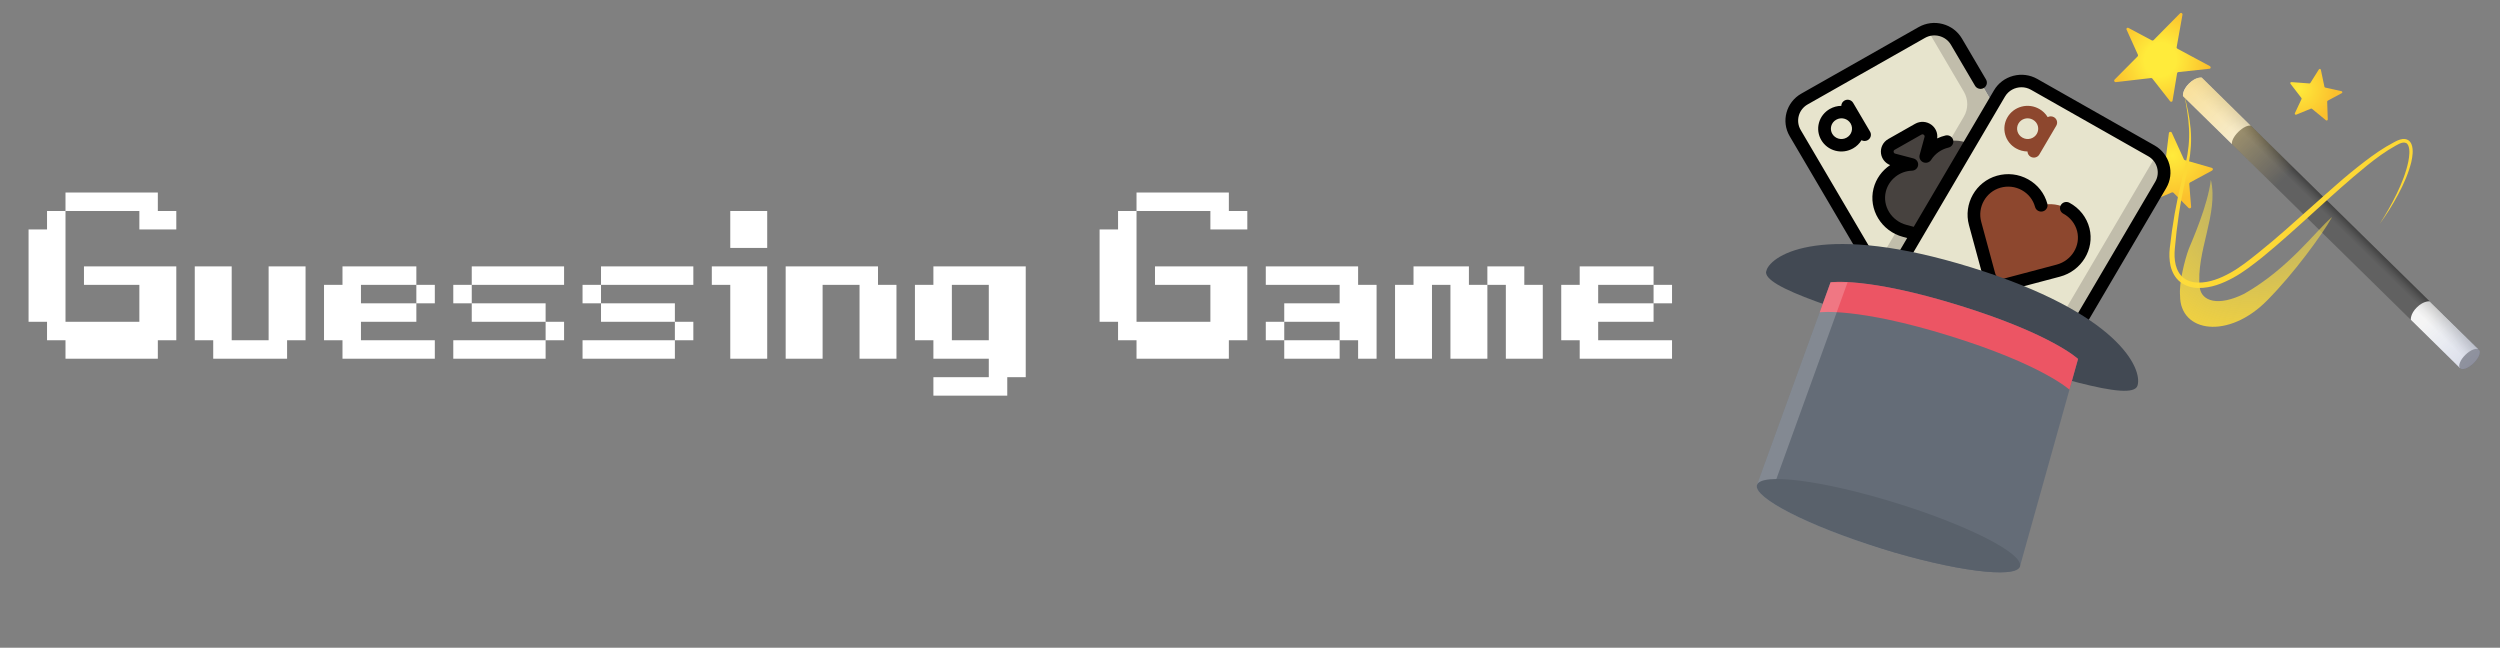 <svg width="220" height="57" viewBox="0 0 220 57" fill="none" xmlns="http://www.w3.org/2000/svg">
<rect x="0" y="0" width="220" height="57" fill="#808080" stroke="none"/>
<path d="M5.764 31.567V29.942H4.139V28.317H2.514V20.192H4.139V18.567H5.764V28.317H12.264V25.067H7.389V23.442H15.514V29.942H13.889V31.567H5.764ZM12.264 20.192V18.567H5.764V16.942H13.889V18.567H15.514V20.192H12.264ZM18.764 31.567V29.942H17.139V23.442H20.389V29.942H23.639V23.442H26.889V29.942H25.264V31.567H18.764ZM36.639 26.692V25.067H38.264V26.692H36.639ZM30.139 31.567V29.942H28.514V25.067H30.139V23.442H36.639V25.067H31.764V26.692H36.639V28.317H31.764V29.942H38.264V31.567H30.139ZM39.889 31.567V29.942H48.014V31.567H39.889ZM48.014 29.942V28.317H49.639V29.942H48.014ZM41.514 28.317V26.692H48.014V28.317H41.514ZM39.889 26.692V25.067H41.514V26.692H39.889ZM41.514 25.067V23.442H49.639V25.067H41.514ZM51.264 31.567V29.942H59.389V31.567H51.264ZM59.389 29.942V28.317H61.014V29.942H59.389ZM52.889 28.317V26.692H59.389V28.317H52.889ZM51.264 26.692V25.067H52.889V26.692H51.264ZM52.889 25.067V23.442H61.014V25.067H52.889ZM64.264 31.567V25.067H62.639V23.442H67.514V31.567H64.264ZM64.264 21.817V18.567H67.514V21.817H64.264ZM69.139 31.567V23.442H77.264V25.067H78.889V31.567H75.639V25.067H72.389V31.567H69.139ZM87.014 29.942V25.067H83.764V29.942H87.014ZM82.139 34.817V33.192H87.014V31.567H82.139V29.942H80.514V25.067H82.139V23.442H90.264V33.192H88.639V34.817H82.139ZM100.014 31.567V29.942H98.389V28.317H96.764V20.192H98.389V18.567H100.014V28.317H106.514V25.067H101.639V23.442H109.764V29.942H108.139V31.567H100.014ZM106.514 20.192V18.567H100.014V16.942H108.139V18.567H109.764V20.192H106.514ZM113.014 31.567V29.942H117.889V31.567H113.014ZM111.389 29.942V28.317H113.014V29.942H111.389ZM119.514 31.567V29.942H117.889V28.317H113.014V26.692H117.889V25.067H111.389V23.442H119.514V25.067H121.139V31.567H119.514ZM122.764 31.567V25.067H124.389V23.442H129.264V25.067H130.889V31.567H127.639V25.067H126.014V31.567H122.764ZM132.514 31.567V25.067H130.889V23.442H134.139V25.067H135.764V31.567H132.514ZM145.514 26.692V25.067H147.139V26.692H145.514ZM139.014 31.567V29.942H137.389V25.067H139.014V23.442H145.514V25.067H140.639V26.692H145.514V28.317H140.639V29.942H147.139V31.567H139.014Z" fill="white"/>
<g clip-path="url(#clip0_17_35)">
<path d="M218.172 30.801L216.513 32.428L192.101 8.452L193.757 6.825L218.172 30.801Z" fill="url(#paint0_linear_17_35)"/>
<path d="M192.636 7.348C192.034 7.939 192.101 8.449 192.101 8.449L196.414 12.686C196.358 12.436 196.575 11.997 196.971 11.606C197.367 11.217 197.814 11.004 198.071 11.059L193.757 6.822C193.757 6.825 193.241 6.757 192.636 7.348Z" fill="url(#paint1_linear_17_35)"/>
<path d="M212.689 27.043C212.087 27.634 212.154 28.144 212.154 28.144L216.478 32.394C216.422 32.144 216.628 31.692 217.024 31.3C217.42 30.912 217.883 30.709 218.137 30.764L213.81 26.517C213.81 26.517 213.291 26.452 212.689 27.043Z" fill="url(#paint2_linear_17_35)"/>
<path d="M218.147 30.776C217.944 30.577 217.409 30.78 216.951 31.229C216.493 31.679 216.287 32.205 216.489 32.404C216.692 32.603 217.227 32.4 217.685 31.95C218.143 31.501 218.349 30.975 218.147 30.776Z" fill="#9E9E9E"/>
<path opacity="0.85" d="M192.106 8.457L210.289 26.312C210.492 26.512 211.027 26.31 211.482 25.86C211.94 25.411 212.146 24.885 211.942 24.688L193.76 6.83C193.76 6.83 193.257 6.72 192.633 7.351C192.01 7.981 192.106 8.457 192.106 8.457Z" fill="url(#paint3_linear_17_35)"/>
<path opacity="0.22" d="M198.322 14.562L216.505 32.417C216.708 32.617 217.243 32.415 217.698 31.965C218.156 31.516 218.362 30.99 218.159 30.793L199.978 12.933C199.978 12.933 199.475 12.822 198.852 13.453C198.231 14.086 198.322 14.562 198.322 14.562Z" fill="url(#paint4_linear_17_35)"/>
<path d="M190.056 15.671L188.461 14.1C188.373 14.013 188.445 13.863 188.571 13.876L190.442 14.079C190.514 14.086 190.581 14.037 190.589 13.963L190.862 11.713C190.878 11.582 191.06 11.553 191.116 11.677L192.184 14.021C192.2 14.055 192.232 14.081 192.269 14.092L194.637 14.77C194.752 14.801 194.768 14.954 194.664 15.009L192.724 16.058C192.701 16.07 192.683 16.088 192.671 16.111C192.658 16.133 192.653 16.158 192.654 16.184L192.82 18.197C192.823 18.224 192.817 18.25 192.803 18.274C192.789 18.297 192.768 18.315 192.743 18.326C192.718 18.338 192.691 18.341 192.664 18.336C192.637 18.331 192.612 18.319 192.593 18.299L191.268 16.964C191.231 16.925 191.169 16.914 191.119 16.935L189.473 17.642C189.36 17.69 189.245 17.577 189.299 17.466L190.086 15.813C190.107 15.768 190.096 15.711 190.056 15.671Z" fill="url(#paint5_radial_17_35)"/>
<path d="M201.948 9.963L202.534 8.717C202.55 8.686 202.545 8.649 202.523 8.623L201.563 7.374C201.512 7.309 201.565 7.219 201.646 7.225L203.224 7.343C203.259 7.345 203.294 7.33 203.313 7.298L204.062 6.108C204.107 6.037 204.22 6.055 204.236 6.139L204.549 7.632C204.557 7.669 204.584 7.698 204.621 7.706L206.053 8.024C206.138 8.042 206.154 8.155 206.077 8.197L204.843 8.859C204.828 8.867 204.815 8.879 204.806 8.894C204.797 8.909 204.792 8.926 204.792 8.943L204.843 10.51C204.846 10.591 204.75 10.636 204.685 10.586L203.457 9.577C203.43 9.553 203.393 9.548 203.358 9.561L202.068 10.092C201.991 10.121 201.91 10.039 201.948 9.963Z" fill="url(#paint6_radial_17_35)"/>
<path d="M188.138 4.822L187.137 2.607C187.086 2.497 187.198 2.399 187.305 2.457L189.36 3.553C189.409 3.579 189.468 3.574 189.505 3.54L191.849 1.167C191.924 1.096 192.058 1.156 192.063 1.264L191.541 4.176C191.544 4.221 191.571 4.263 191.614 4.286L194.469 5.819C194.573 5.876 194.562 6.024 194.453 6.047L191.672 6.347C191.649 6.353 191.627 6.366 191.612 6.384C191.596 6.402 191.586 6.425 191.584 6.449L191.185 8.854C191.177 8.956 191.052 8.996 190.974 8.917L189.401 6.907C189.371 6.878 189.331 6.862 189.291 6.867L186.192 7.227C186.074 7.238 185.997 7.093 186.077 7.012L188.116 4.957C188.148 4.922 188.156 4.87 188.138 4.822Z" fill="url(#paint7_radial_17_35)"/>
<path d="M192.21 8.334C192.467 9.317 192.689 10.313 192.775 11.33C192.869 12.347 192.794 13.38 192.609 14.383C192.419 15.387 192.181 16.373 191.994 17.366C191.806 18.36 191.656 19.358 191.539 20.362C191.48 20.864 191.437 21.369 191.386 21.871C191.338 22.362 191.351 22.849 191.461 23.311C191.579 23.766 191.801 24.189 192.165 24.462C192.523 24.738 192.989 24.869 193.468 24.869C194.434 24.875 195.397 24.494 196.267 24.01C197.142 23.524 197.937 22.885 198.731 22.247C200.326 20.975 201.844 19.6 203.372 18.236C204.137 17.553 204.899 16.87 205.675 16.197C206.446 15.519 207.241 14.864 208.06 14.239C208.876 13.611 209.729 13.014 210.655 12.528C210.88 12.407 211.129 12.273 211.429 12.234C211.581 12.221 211.75 12.236 211.9 12.32C212.049 12.405 212.143 12.544 212.205 12.678C212.317 12.954 212.325 13.227 212.312 13.49C212.296 13.753 212.253 14.01 212.194 14.263C211.945 15.267 211.52 16.205 211.041 17.109C210.8 17.561 210.543 18.002 210.273 18.436C210 18.867 209.711 19.29 209.416 19.705C209.962 18.843 210.471 17.96 210.912 17.048C211.351 16.136 211.734 15.188 211.934 14.213C211.98 13.968 212.017 13.724 212.025 13.482C212.033 13.24 212.012 12.996 211.926 12.801C211.881 12.707 211.822 12.628 211.742 12.588C211.664 12.549 211.565 12.539 211.461 12.549C211.247 12.581 211.033 12.694 210.811 12.822C209.927 13.314 209.103 13.916 208.311 14.557C205.143 17.122 202.264 20.044 199.069 22.651C198.263 23.29 197.444 23.936 196.516 24.444C195.595 24.943 194.573 25.356 193.457 25.343C192.906 25.337 192.325 25.18 191.87 24.822C191.408 24.467 191.14 23.936 191.011 23.413C190.894 22.885 190.88 22.344 190.942 21.826C191.006 21.322 191.06 20.814 191.132 20.31C191.276 19.301 191.453 18.297 191.664 17.301C191.878 16.305 192.135 15.319 192.352 14.334C192.572 13.351 192.687 12.347 192.633 11.338C192.585 10.331 192.411 9.33 192.21 8.334Z" fill="#FDD835"/>
<path d="M194.557 15.826C195.258 18.783 193.219 22.176 193.578 25.308C193.738 26.504 195.194 26.996 197.501 25.847C201.453 23.592 203.786 20.302 205.234 19.088C204.303 20.72 201.849 24.073 199.54 26.404C196.114 29.913 191.833 29.264 191.846 26.01C191.739 24.919 192.275 22.809 192.604 21.926C192.96 21.056 194.273 18.094 194.557 15.826Z" fill="url(#paint8_radial_17_35)"/>
</g>
<g clip-path="url(#clip1_17_35)">
<path d="M181.776 24.401L171.456 30.253C170.387 30.859 169.02 30.499 168.403 29.449L157.976 11.712C157.359 10.662 157.725 9.32 158.794 8.714L169.114 2.862C170.183 2.256 171.55 2.616 172.167 3.665L182.594 21.403C183.211 22.453 182.845 23.795 181.776 24.401Z" fill="#E7E4CD"/>
<path d="M182.695 21.576L182.594 21.403L182.594 21.403L178.512 14.46L174.433 7.521L172.166 3.665C171.646 2.78 170.592 2.385 169.633 2.648L172.82 8.069C173.219 8.748 173.219 9.585 172.82 10.264L164.973 23.613L168.505 29.622C169.122 30.671 170.488 31.031 171.557 30.425L181.877 24.573C182.946 23.967 183.312 22.625 182.695 21.576Z" fill="#C1BDAB"/>
<path d="M172.86 12.493C171.528 12.117 170.158 12.68 169.468 13.776L169.9 12.193C170.072 11.563 169.383 11.044 168.808 11.37L166.449 12.707C165.875 13.033 165.988 13.879 166.629 14.047L168.241 14.472C166.93 14.511 165.748 15.394 165.414 16.715C165.015 18.293 166.015 19.893 167.613 20.317L172.225 21.539C172.872 21.71 173.535 21.334 173.708 20.698L174.936 16.165C175.362 14.593 174.451 12.943 172.86 12.493Z" fill="#47423F"/>
<path d="M176.664 34.814L166.343 28.962C165.275 28.356 164.909 27.014 165.526 25.964L175.953 8.227C176.57 7.177 177.936 6.818 179.005 7.424L189.325 13.275C190.394 13.881 190.76 15.223 190.143 16.273L179.716 34.011C179.099 35.06 177.732 35.42 176.664 34.814Z" fill="#E7E4CD"/>
<path d="M189.774 13.61L179.103 31.762C178.486 32.812 177.119 33.172 176.05 32.566L165.307 26.474C165.04 27.416 165.442 28.451 166.343 28.962L176.664 34.814C177.732 35.42 179.099 35.06 179.716 34.011L190.143 16.273C190.664 15.388 190.484 14.294 189.774 13.61Z" fill="#C1BDAB"/>
<path d="M180.747 10.312C180.571 10.212 180.363 10.217 180.197 10.307C180.016 10.005 179.759 9.76 179.459 9.589C179.457 9.588 179.455 9.588 179.453 9.587C179.452 9.586 179.45 9.585 179.448 9.584C178.995 9.327 178.443 9.239 177.899 9.382C176.811 9.668 176.163 10.77 176.455 11.838C176.601 12.372 176.954 12.799 177.407 13.056C177.409 13.056 177.411 13.057 177.413 13.058C177.414 13.059 177.416 13.06 177.418 13.061C177.718 13.232 178.063 13.327 178.42 13.331C178.424 13.517 178.523 13.696 178.699 13.796C178.966 13.947 179.308 13.858 179.462 13.595L180.952 11.061C181.106 10.799 181.014 10.463 180.747 10.312ZM177.976 12.112L177.976 12.111C177.974 12.11 177.972 12.11 177.97 12.109C177.969 12.108 177.967 12.107 177.966 12.106L177.966 12.106C177.752 11.985 177.598 11.789 177.534 11.555C177.402 11.071 177.696 10.572 178.188 10.442C178.427 10.379 178.676 10.412 178.89 10.533L178.89 10.534C178.892 10.534 178.894 10.535 178.896 10.536C178.897 10.537 178.899 10.538 178.9 10.539L178.9 10.539C179.115 10.66 179.268 10.856 179.332 11.09C179.397 11.329 179.358 11.57 179.244 11.77L179.233 11.789C179.114 11.986 178.92 12.139 178.678 12.203C178.439 12.266 178.19 12.233 177.976 12.112Z" fill="#8D472E"/>
<path d="M174.922 31.926C175.098 32.026 175.306 32.02 175.471 31.93C175.653 32.232 175.909 32.478 176.21 32.648C176.212 32.649 176.213 32.65 176.215 32.651C176.217 32.652 176.218 32.653 176.22 32.654C176.673 32.911 177.226 32.999 177.77 32.856C178.858 32.57 179.506 31.468 179.214 30.399C179.068 29.865 178.714 29.439 178.261 29.182C178.259 29.181 178.258 29.18 178.256 29.179C178.254 29.178 178.253 29.177 178.251 29.176C177.95 29.006 177.606 28.91 177.249 28.907C177.245 28.721 177.146 28.541 176.97 28.442C176.702 28.29 176.361 28.38 176.207 28.642L174.717 31.176C174.563 31.439 174.654 31.774 174.922 31.926ZM177.693 30.126L177.693 30.126C177.695 30.127 177.696 30.128 177.698 30.129C177.7 30.13 177.701 30.131 177.703 30.132L177.703 30.131C177.917 30.253 178.07 30.449 178.134 30.683C178.266 31.167 177.973 31.666 177.48 31.796C177.242 31.858 176.992 31.826 176.778 31.705L176.778 31.704C176.777 31.703 176.775 31.702 176.773 31.701C176.772 31.7 176.77 31.699 176.768 31.698L176.768 31.699C176.554 31.577 176.401 31.381 176.337 31.147C176.272 30.909 176.31 30.667 176.425 30.468L176.435 30.449C176.554 30.252 176.748 30.098 176.991 30.035C177.229 29.972 177.479 30.004 177.693 30.126Z" fill="#8D472E"/>
<path d="M181.131 23.816L176.519 25.038C175.873 25.209 175.209 24.832 175.036 24.197L173.808 19.663C173.382 18.092 174.293 16.442 175.884 15.992C177.51 15.532 179.193 16.472 179.626 18.071C181.252 17.64 182.923 18.601 183.33 20.214C183.729 21.792 182.729 23.392 181.131 23.816Z" fill="#8D472E"/>
<path d="M162.313 8.849C162.137 8.949 162.038 9.128 162.034 9.314C161.677 9.318 161.333 9.413 161.032 9.584C161.03 9.584 161.029 9.586 161.027 9.587C161.025 9.587 161.024 9.588 161.022 9.589C160.569 9.846 160.215 10.273 160.069 10.807C159.777 11.875 160.425 12.977 161.513 13.263C162.057 13.406 162.61 13.318 163.063 13.061C163.065 13.06 163.066 13.059 163.068 13.058C163.07 13.058 163.071 13.057 163.073 13.056C163.374 12.885 163.63 12.64 163.812 12.338C163.977 12.428 164.185 12.433 164.361 12.333C164.629 12.182 164.72 11.846 164.566 11.584L163.076 9.05C162.922 8.787 162.58 8.698 162.313 8.849ZM162.946 11.555C162.882 11.789 162.729 11.985 162.515 12.106L162.515 12.106C162.513 12.107 162.511 12.108 162.509 12.109C162.508 12.11 162.506 12.111 162.505 12.111L162.505 12.112C162.291 12.233 162.042 12.266 161.803 12.203C161.31 12.073 161.017 11.574 161.149 11.09C161.213 10.856 161.366 10.66 161.58 10.539L161.58 10.539C161.582 10.538 161.584 10.537 161.586 10.536C161.587 10.535 161.589 10.534 161.59 10.534L161.59 10.533C161.804 10.412 162.054 10.379 162.292 10.442C162.535 10.506 162.729 10.659 162.848 10.856L162.859 10.875C162.973 11.075 163.011 11.316 162.946 11.555Z" fill="black"/>
<path d="M189.605 12.8L179.284 6.948C178.638 6.582 177.886 6.485 177.165 6.674C176.444 6.864 175.842 7.318 175.469 7.952L168.41 19.96L167.759 19.787C166.443 19.439 165.634 18.12 165.956 16.847C166.22 15.804 167.166 15.053 168.257 15.02C168.534 15.012 168.763 14.805 168.795 14.535C168.827 14.265 168.653 14.012 168.385 13.942L166.773 13.518C166.669 13.49 166.643 13.41 166.637 13.365C166.631 13.32 166.635 13.236 166.728 13.183L169.087 11.845C169.181 11.792 169.257 11.831 169.294 11.859C169.33 11.886 169.388 11.948 169.36 12.051L168.928 13.634C168.857 13.897 168.992 14.172 169.246 14.28C169.501 14.387 169.797 14.296 169.943 14.065C170.282 13.527 170.836 13.135 171.465 12.989C171.765 12.92 171.951 12.624 171.881 12.329C171.81 12.034 171.509 11.852 171.209 11.921C170.953 11.981 170.706 12.068 170.472 12.18C170.536 11.727 170.35 11.272 169.974 10.988C169.554 10.672 168.987 10.636 168.529 10.895L166.17 12.233C165.712 12.492 165.46 12.993 165.529 13.508C165.591 13.971 165.9 14.357 166.333 14.528C165.623 15.003 165.088 15.725 164.872 16.583C164.404 18.431 165.569 20.344 167.468 20.847L167.832 20.943L165.94 24.162L158.46 11.438C157.998 10.652 158.273 9.643 159.073 9.189L169.394 3.337C169.781 3.117 170.233 3.059 170.665 3.173C171.097 3.287 171.459 3.559 171.683 3.94L173.803 7.547C173.958 7.809 174.299 7.899 174.566 7.748C174.834 7.596 174.925 7.261 174.771 6.998L172.65 3.391C172.277 2.757 171.675 2.303 170.954 2.113C170.234 1.923 169.481 2.021 168.835 2.387L158.515 8.239C157.181 8.995 156.722 10.676 157.492 11.986L165.295 25.259L165.042 25.69C164.272 27 164.73 28.681 166.064 29.437L176.384 35.289C176.815 35.533 177.292 35.658 177.776 35.658C178.019 35.658 178.263 35.626 178.504 35.563C179.225 35.373 179.827 34.919 180.2 34.285L190.627 16.547C191.397 15.238 190.938 13.556 189.605 12.8ZM189.659 15.999L179.232 33.736C179.008 34.117 178.647 34.389 178.215 34.503C177.782 34.617 177.331 34.559 176.943 34.339L166.623 28.487C166.235 28.267 165.958 27.912 165.842 27.488C165.726 27.063 165.786 26.619 166.01 26.239L176.437 8.501C176.747 7.974 177.311 7.678 177.891 7.678C178.175 7.678 178.463 7.749 178.726 7.899L189.046 13.751C189.846 14.204 190.121 15.213 189.659 15.999Z" fill="black"/>
<path d="M182.103 17.839C181.831 17.696 181.492 17.795 181.346 18.062C181.2 18.329 181.301 18.661 181.573 18.805C182.179 19.126 182.622 19.688 182.788 20.346C183.11 21.618 182.301 22.937 180.985 23.286L176.374 24.508C176.205 24.552 176.03 24.53 175.879 24.445C175.729 24.359 175.621 24.221 175.576 24.055L174.348 19.522C173.998 18.229 174.756 16.881 176.039 16.519C176.678 16.338 177.349 16.415 177.926 16.736C178.503 17.057 178.915 17.581 179.086 18.212C179.165 18.505 179.471 18.68 179.769 18.601C180.068 18.523 180.245 18.223 180.166 17.93C179.917 17.012 179.317 16.249 178.476 15.781C177.636 15.314 176.66 15.201 175.73 15.464C173.867 15.991 172.763 17.938 173.268 19.805L174.497 24.338C174.618 24.787 174.911 25.163 175.32 25.395C175.593 25.549 175.895 25.628 176.201 25.628C176.355 25.628 176.511 25.608 176.665 25.567L181.276 24.345C183.175 23.842 184.34 21.929 183.872 20.082C183.63 19.124 182.985 18.307 182.103 17.839Z" fill="black"/>
</g>
<g clip-path="url(#clip2_17_35)">
<path d="M155.432 23.825C155.906 22.348 160.521 19.521 173.482 23.535C186.442 27.549 188.572 32.465 188.098 33.941C187.624 35.418 180.356 33.014 171.335 30.22C162.316 27.427 154.958 25.301 155.432 23.825Z" fill="#424953"/>
<path d="M165.542 48.266C171.931 50.245 177.399 50.951 177.755 49.844L182.868 31.587C182.868 31.587 180.575 29.407 172.409 26.878C164.242 24.349 161.091 24.843 161.091 24.843L154.615 42.678C154.26 43.785 159.152 46.287 165.542 48.266Z" fill="#646C77"/>
<path d="M160.131 27.485C160.131 27.485 163.384 27.022 171.55 29.551C179.717 32.08 182.111 34.291 182.111 34.291L182.868 31.587C182.868 31.587 180.575 29.407 172.409 26.878C164.242 24.349 161.091 24.843 161.091 24.843L160.131 27.485Z" fill="#EC5564"/>
<g opacity="0.2">
<path d="M165.542 48.266C165.77 48.337 165.997 48.406 166.223 48.473C160.17 46.532 155.634 44.167 155.977 43.1L162.589 24.834L161.091 24.843L154.615 42.678C154.26 43.785 159.152 46.287 165.542 48.266Z" fill="white"/>
</g>
<path d="M154.615 42.678C154.971 41.571 160.439 42.277 166.829 44.256C173.219 46.235 178.11 48.737 177.755 49.844C177.399 50.951 171.931 50.245 165.542 48.266C159.152 46.287 154.26 43.785 154.615 42.678Z" fill="#59616B"/>
</g>
<defs>
<linearGradient id="paint0_linear_17_35" x1="204.307" y1="20.44" x2="205.934" y2="18.783" gradientUnits="userSpaceOnUse">
<stop offset="0.595" stop-color="#616161"/>
<stop offset="0.775" stop-color="#565656"/>
<stop offset="1" stop-color="#424242"/>
</linearGradient>
<linearGradient id="paint1_linear_17_35" x1="194.257" y1="10.281" x2="196.04" y2="8.466" gradientUnits="userSpaceOnUse">
<stop offset="0.262" stop-color="#F5F5F5"/>
<stop offset="0.466" stop-color="#EAEAEA"/>
<stop offset="0.822" stop-color="#CDCDCD"/>
<stop offset="0.989" stop-color="#BDBDBD"/>
</linearGradient>
<linearGradient id="paint2_linear_17_35" x1="214.315" y1="29.983" x2="216.102" y2="28.163" gradientUnits="userSpaceOnUse">
<stop offset="0.262" stop-color="#F5F5F5"/>
<stop offset="0.466" stop-color="#EAEAEA"/>
<stop offset="0.822" stop-color="#CDCDCD"/>
<stop offset="0.989" stop-color="#BDBDBD"/>
</linearGradient>
<linearGradient id="paint3_linear_17_35" x1="201.104" y1="15.667" x2="192.013" y2="6.41" gradientUnits="userSpaceOnUse">
<stop stop-color="#FADA80" stop-opacity="0"/>
<stop offset="1" stop-color="#FADA80"/>
</linearGradient>
<linearGradient id="paint4_linear_17_35" x1="220.075" y1="34.299" x2="213.784" y2="27.893" gradientUnits="userSpaceOnUse">
<stop stop-color="#1A237E"/>
<stop offset="0.186" stop-color="#1D2A87" stop-opacity="0.814"/>
<stop offset="0.49" stop-color="#243DA0" stop-opacity="0.51"/>
<stop offset="0.873" stop-color="#2F5CC7" stop-opacity="0.127"/>
<stop offset="1" stop-color="#3367D6" stop-opacity="0"/>
</linearGradient>
<radialGradient id="paint5_radial_17_35" cx="0" cy="0" r="1" gradientUnits="userSpaceOnUse" gradientTransform="translate(191.195 13.688) rotate(-87.817) scale(3.885 3.956)">
<stop stop-color="#FFEB3B"/>
<stop offset="1" stop-color="#FBC02D"/>
</radialGradient>
<radialGradient id="paint6_radial_17_35" cx="0" cy="0" r="1" gradientUnits="userSpaceOnUse" gradientTransform="translate(202.287 7.814) rotate(-110.425) scale(3.13 3.173)">
<stop stop-color="#FFEB3B"/>
<stop offset="1" stop-color="#FBC02D"/>
</radialGradient>
<radialGradient id="paint7_radial_17_35" cx="0" cy="0" r="1" gradientUnits="userSpaceOnUse" gradientTransform="translate(190.115 5.249) rotate(14.459) scale(4.284 4.559)">
<stop offset="0.325" stop-color="#FFEB3B"/>
<stop offset="1" stop-color="#FBC02D"/>
</radialGradient>
<radialGradient id="paint8_radial_17_35" cx="0" cy="0" r="1" gradientUnits="userSpaceOnUse" gradientTransform="translate(203.775 9.261) rotate(-58.848) scale(24.751 14.96)">
<stop stop-color="#FFEE58" stop-opacity="0"/>
<stop offset="1" stop-color="#FDD835"/>
</radialGradient>
<clipPath id="clip0_17_35">
<rect width="33.639" height="34.252" fill="white" transform="matrix(0 -1 1 0 185.02 33.639)"/>
</clipPath>
<clipPath id="clip1_17_35">
<rect width="34.252" height="33.639" fill="white" transform="translate(156.934 2.018)"/>
</clipPath>
<clipPath id="clip2_17_35">
<rect width="34.197" height="33.695" fill="white" transform="matrix(-0.955 -0.296 0.306 -0.952 180.694 57)"/>
</clipPath>
</defs>
</svg>
